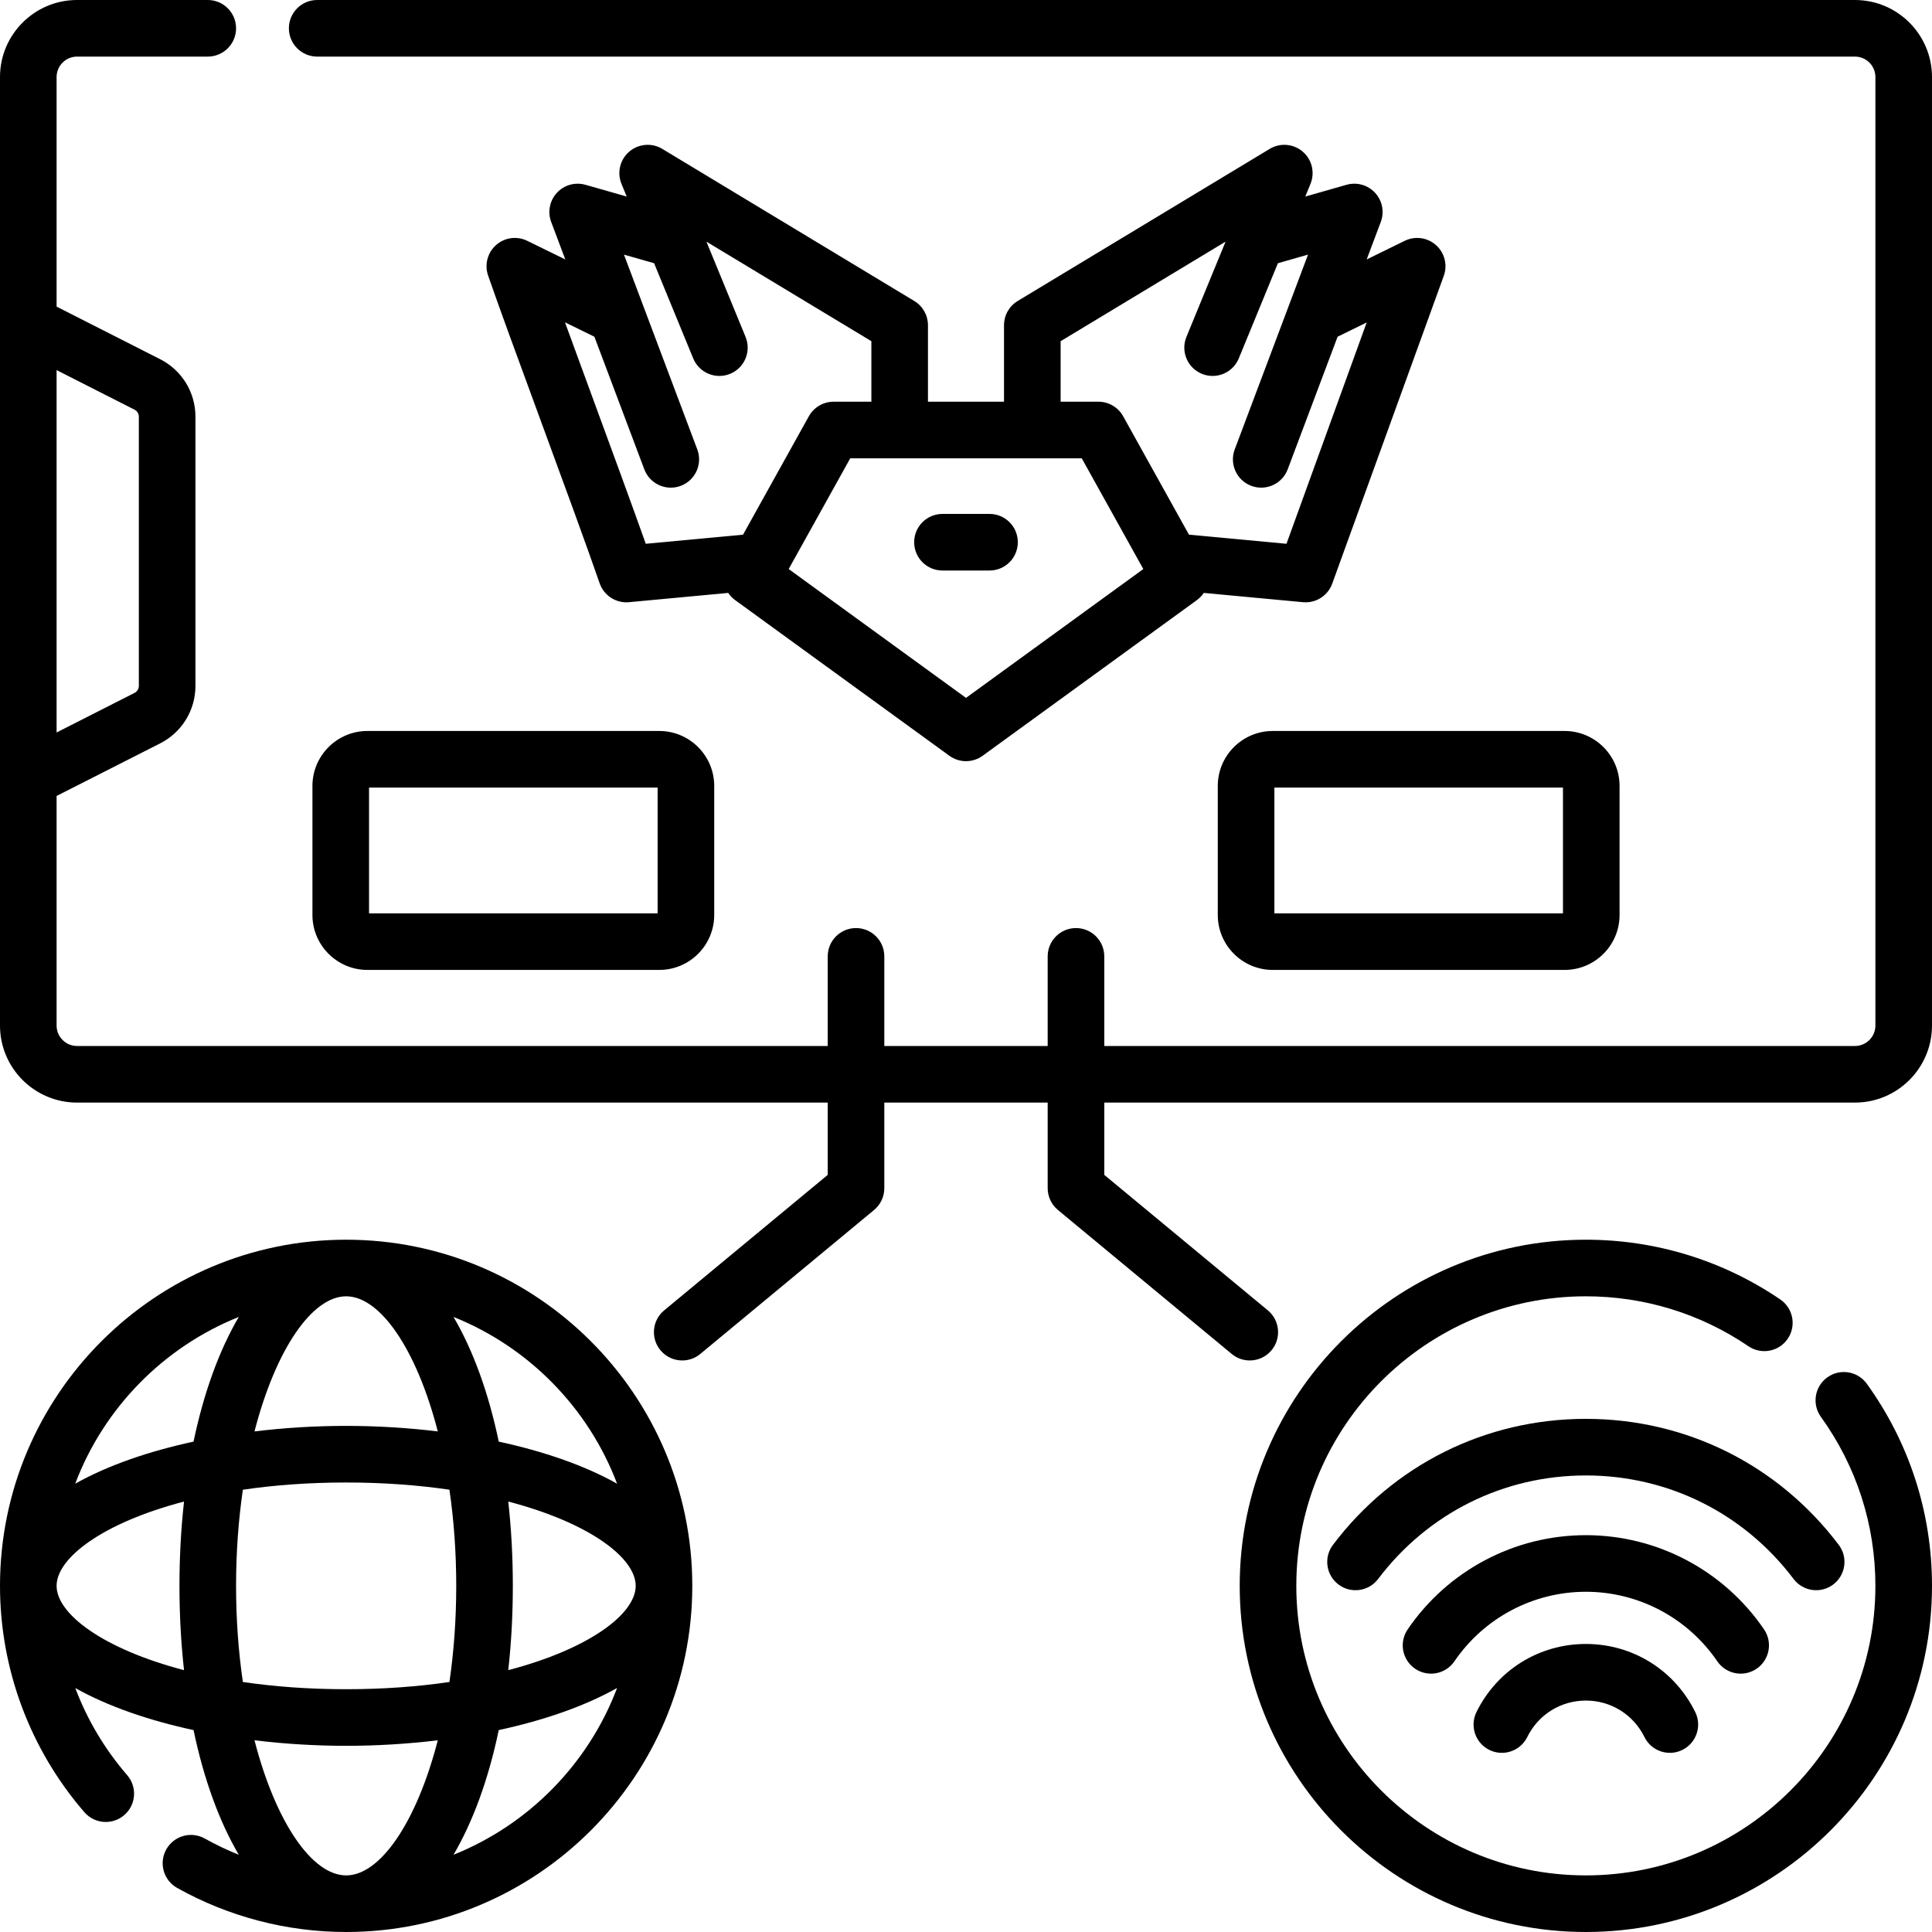 <svg id="Capa_1" enable-background="new 0 0 512 512" height="512" viewBox="0 0 512 512" width="512" xmlns="http://www.w3.org/2000/svg"><g><path d="m131.47 64.934c-2.275 2.01-3.115 5.193-2.126 8.063 2.667 7.745 8.111 22.568 13.875 38.263 6.111 16.639 12.43 33.845 15.688 43.301 1.107 3.213 4.274 5.346 7.789 5.025l26.29-2.458c.481.722 1.095 1.371 1.833 1.908l56.773 41.249c1.314.955 2.861 1.433 4.408 1.433s3.095-.478 4.408-1.433l56.774-41.249c.739-.536 1.352-1.186 1.833-1.908l26.29 2.458c3.451.315 6.599-1.74 7.749-4.912l29.562-81.563c1.042-2.875.234-6.094-2.041-8.137-2.274-2.042-5.562-2.498-8.309-1.154l-10.082 4.938 3.738-9.933c.998-2.651.416-5.639-1.503-7.723-1.918-2.083-4.847-2.909-7.573-2.132l-10.931 3.116 1.379-3.356c1.229-2.993.401-6.438-2.056-8.544-2.456-2.107-5.986-2.399-8.758-.728l-66.78 40.306c-2.249 1.357-3.624 3.793-3.624 6.421v20.271h-20.155v-20.27c0-2.628-1.375-5.063-3.625-6.421l-66.781-40.306c-2.77-1.673-6.301-1.38-8.757.728-2.457 2.106-3.285 5.551-2.056 8.544l1.379 3.356-10.931-3.116c-2.726-.776-5.654.048-7.573 2.132s-2.501 5.071-1.503 7.723l3.738 9.932-10.081-4.937c-2.725-1.338-5.987-.896-8.261 1.113zm124.53 120.013-46.99-34.142 16.314-29.349h61.353l16.314 29.349zm25.078-94.528 43.711-26.382-10.372 25.242c-1.574 3.831.256 8.214 4.087 9.788 3.834 1.574 8.214-.256 9.788-4.087l10.365-25.226 7.982-2.276-19.424 51.613c-1.459 3.877.501 8.202 4.378 9.661 3.902 1.467 8.211-.525 9.661-4.378l13.225-35.142 7.708-3.774-21.259 58.652-25.84-2.416-17.444-31.382c-1.323-2.381-3.833-3.856-6.556-3.856h-10.011v-16.037zm-123.557-1.186 13.226 35.142c1.452 3.858 5.765 5.843 9.661 4.378 3.877-1.459 5.837-5.784 4.378-9.661l-14.256-37.878c-.004-.01-.007-.019-.011-.029l-5.158-13.707 7.982 2.276 10.365 25.226c1.574 3.831 5.955 5.66 9.788 4.087 3.831-1.574 5.661-5.957 4.087-9.788l-10.372-25.242 43.712 26.382v16.038h-10.011c-2.723 0-5.232 1.476-6.556 3.856l-17.444 31.382-25.775 2.41c-3.524-9.936-8.753-24.172-13.838-38.018-2.678-7.293-5.287-14.397-7.574-20.673z"/><path d="m262.234 136.194h-12.469c-4.143 0-7.5 3.357-7.5 7.5s3.357 7.5 7.5 7.5h12.469c4.143 0 7.5-3.357 7.5-7.5s-3.357-7.5-7.5-7.5z"/><path d="m82.799 208.28v34.197c0 8.03 6.533 14.563 14.563 14.563h77.351c8.029 0 14.562-6.533 14.562-14.563v-34.197c0-8.029-6.533-14.562-14.562-14.562h-77.351c-8.03 0-14.563 6.533-14.563 14.562zm15 .438h76.477v33.323h-76.477z"/><path d="m322.725 208.28v34.197c0 8.03 6.533 14.563 14.563 14.563h77.351c8.03 0 14.563-6.533 14.563-14.563v-34.197c0-8.029-6.533-14.562-14.563-14.562h-77.351c-8.03 0-14.563 6.533-14.563 14.562zm15 .438h76.478v33.323h-76.478z"/><path d="m475.319 418.446c2.498 3.304 7.199 3.958 10.506 1.463 3.305-2.498 3.96-7.201 1.463-10.506-16.035-21.222-40.463-33.393-67.021-33.393s-50.985 12.172-67.021 33.394c-2.497 3.305-1.842 8.009 1.463 10.506 3.319 2.507 8.02 1.826 10.506-1.463 13.174-17.437 33.239-27.437 55.052-27.437s41.879 10.001 55.052 27.436z"/><path d="m455.1 440.262c2.333 3.419 6.997 4.302 10.423 1.968 3.421-2.335 4.303-7.001 1.968-10.423-10.669-15.636-28.322-24.971-47.223-24.971s-36.554 9.335-47.223 24.973c-2.335 3.421-1.453 8.087 1.968 10.422 3.422 2.335 8.088 1.454 10.423-1.968 7.872-11.538 20.894-18.427 34.832-18.427s26.96 6.888 34.832 18.426z"/><path d="m420.268 435.667c-12.395 0-23.501 6.912-28.985 18.04-1.831 3.715-.304 8.212 3.412 10.043 3.715 1.83 8.211.305 10.043-3.412 2.939-5.965 8.891-9.671 15.53-9.671s12.591 3.705 15.53 9.671c1.833 3.714 6.326 5.243 10.044 3.411 3.715-1.832 5.242-6.328 3.411-10.044-5.485-11.126-16.591-18.038-28.985-18.038z"/><path d="m484.258 365.016c-3.361 2.421-4.123 7.108-1.701 10.469 9.449 13.117 14.443 28.602 14.443 44.782 0 42.31-34.422 76.733-76.732 76.733s-76.732-34.423-76.732-76.733 34.422-76.732 76.732-76.732c15.452 0 30.351 4.576 43.084 13.233 3.424 2.329 8.09 1.441 10.419-1.985s1.44-8.09-1.985-10.419c-15.23-10.355-33.045-15.829-51.518-15.829-50.581 0-91.732 41.151-91.732 91.732 0 50.582 41.151 91.733 91.732 91.733s91.732-41.151 91.732-91.733c0-19.347-5.973-37.864-17.273-53.55-2.421-3.362-7.109-4.122-10.469-1.701z"/><path d="m91.733 328.534c-50.582 0-91.733 41.152-91.733 91.733 0 22.018 7.94 43.32 22.357 59.981 2.71 3.134 7.447 3.472 10.579.765 3.133-2.711 3.475-7.447.765-10.579-5.955-6.881-10.588-14.709-13.754-23.087 8.624 4.846 19.464 8.577 31.344 11.143 2.721 13.012 6.829 24.258 11.985 33.036-3.085-1.232-6.093-2.665-9-4.294-3.612-2.024-8.185-.738-10.21 2.874-2.025 3.613-.738 8.185 2.874 10.21 13.636 7.644 29.125 11.684 44.793 11.684 50.581 0 91.732-41.151 91.732-91.733.001-50.581-41.151-91.733-91.732-91.733zm71.803 64.663c-8.626-4.851-19.474-8.585-31.361-11.153-2.722-13.014-6.831-24.263-11.988-33.042 19.921 7.983 35.743 24.087 43.349 44.195zm-28.842 49.41c.794-7.106 1.212-14.582 1.212-22.341s-.418-15.234-1.212-22.34c21.533 5.635 33.772 14.934 33.772 22.34s-12.239 16.705-33.772 22.341zm-72.134-22.34c0-9.024.65-17.579 1.803-25.477 8.251-1.213 17.408-1.914 27.371-1.914 9.962 0 19.119.701 27.37 1.913 1.153 7.898 1.803 16.453 1.803 25.477s-.65 17.58-1.803 25.478c-8.251 1.213-17.407 1.914-27.37 1.914s-19.119-.701-27.371-1.914c-1.153-7.898-1.803-16.453-1.803-25.477zm29.173-76.733c8.975 0 18.644 13.94 24.289 35.809-7.987-.974-16.184-1.467-24.289-1.467s-16.302.494-24.29 1.468c5.646-21.869 15.314-35.81 24.29-35.81zm-28.454 5.469c-5.157 8.779-9.266 20.027-11.988 33.042-11.887 2.567-22.735 6.302-31.361 11.153 7.606-20.108 23.428-36.213 43.349-44.195zm-48.279 71.264c0-7.406 12.239-16.704 33.772-22.34-.794 7.106-1.212 14.581-1.212 22.34s.418 15.235 1.212 22.34c-21.533-5.636-33.772-14.935-33.772-22.34zm52.443 40.924c7.987.974 16.185 1.468 24.29 1.468s16.302-.494 24.289-1.467c-5.645 21.868-15.313 35.808-24.289 35.808-8.975 0-18.644-13.94-24.29-35.809zm52.744 30.34c5.157-8.779 9.266-20.027 11.988-33.042 11.887-2.567 22.734-6.302 31.361-11.153-7.606 20.108-23.428 36.213-43.349 44.195z"/><path d="m491.586 0h-407.526c-4.143 0-7.5 3.357-7.5 7.5s3.357 7.5 7.5 7.5h407.526c2.985 0 5.414 2.429 5.414 5.414v251.368c0 2.985-2.429 5.414-5.414 5.414h-198.939v-23.75c0-4.143-3.357-7.5-7.5-7.5s-7.5 3.357-7.5 7.5v23.75h-43.294v-23.75c0-4.143-3.357-7.5-7.5-7.5s-7.5 3.357-7.5 7.5v23.75h-198.939c-2.985 0-5.414-2.429-5.414-5.414v-60.847l27.433-13.929c5.775-2.931 9.363-8.775 9.363-15.253v-71.31c0-6.477-3.587-12.321-9.361-15.253l-27.435-13.929v-60.847c0-2.985 2.429-5.414 5.414-5.414h34.646c4.143 0 7.5-3.357 7.5-7.5s-3.358-7.5-7.5-7.5h-34.646c-11.256 0-20.414 9.158-20.414 20.414v251.368c0 11.256 9.158 20.414 20.414 20.414h198.939v19.161l-43.341 35.902c-3.19 2.642-3.634 7.37-.991 10.56 1.482 1.791 3.623 2.716 5.779 2.716 1.686 0 3.381-.565 4.78-1.725l46.057-38.151c1.721-1.425 2.716-3.542 2.716-5.775v-22.688h43.294v22.688c0 2.233.995 4.351 2.716 5.775l46.057 38.151c1.399 1.159 3.095 1.725 4.78 1.725 2.156 0 4.297-.925 5.779-2.716 2.643-3.189 2.199-7.918-.991-10.56l-43.341-35.902v-19.161h198.938c11.256 0 20.414-9.158 20.414-20.414v-251.368c.001-11.256-9.157-20.414-20.413-20.414zm-455.942 108.565c.711.36 1.152 1.08 1.152 1.878v71.31c0 .797-.44 1.516-1.15 1.876-.001.001-.001.001-.002.001l-20.644 10.482v-96.028z"/></g></svg>